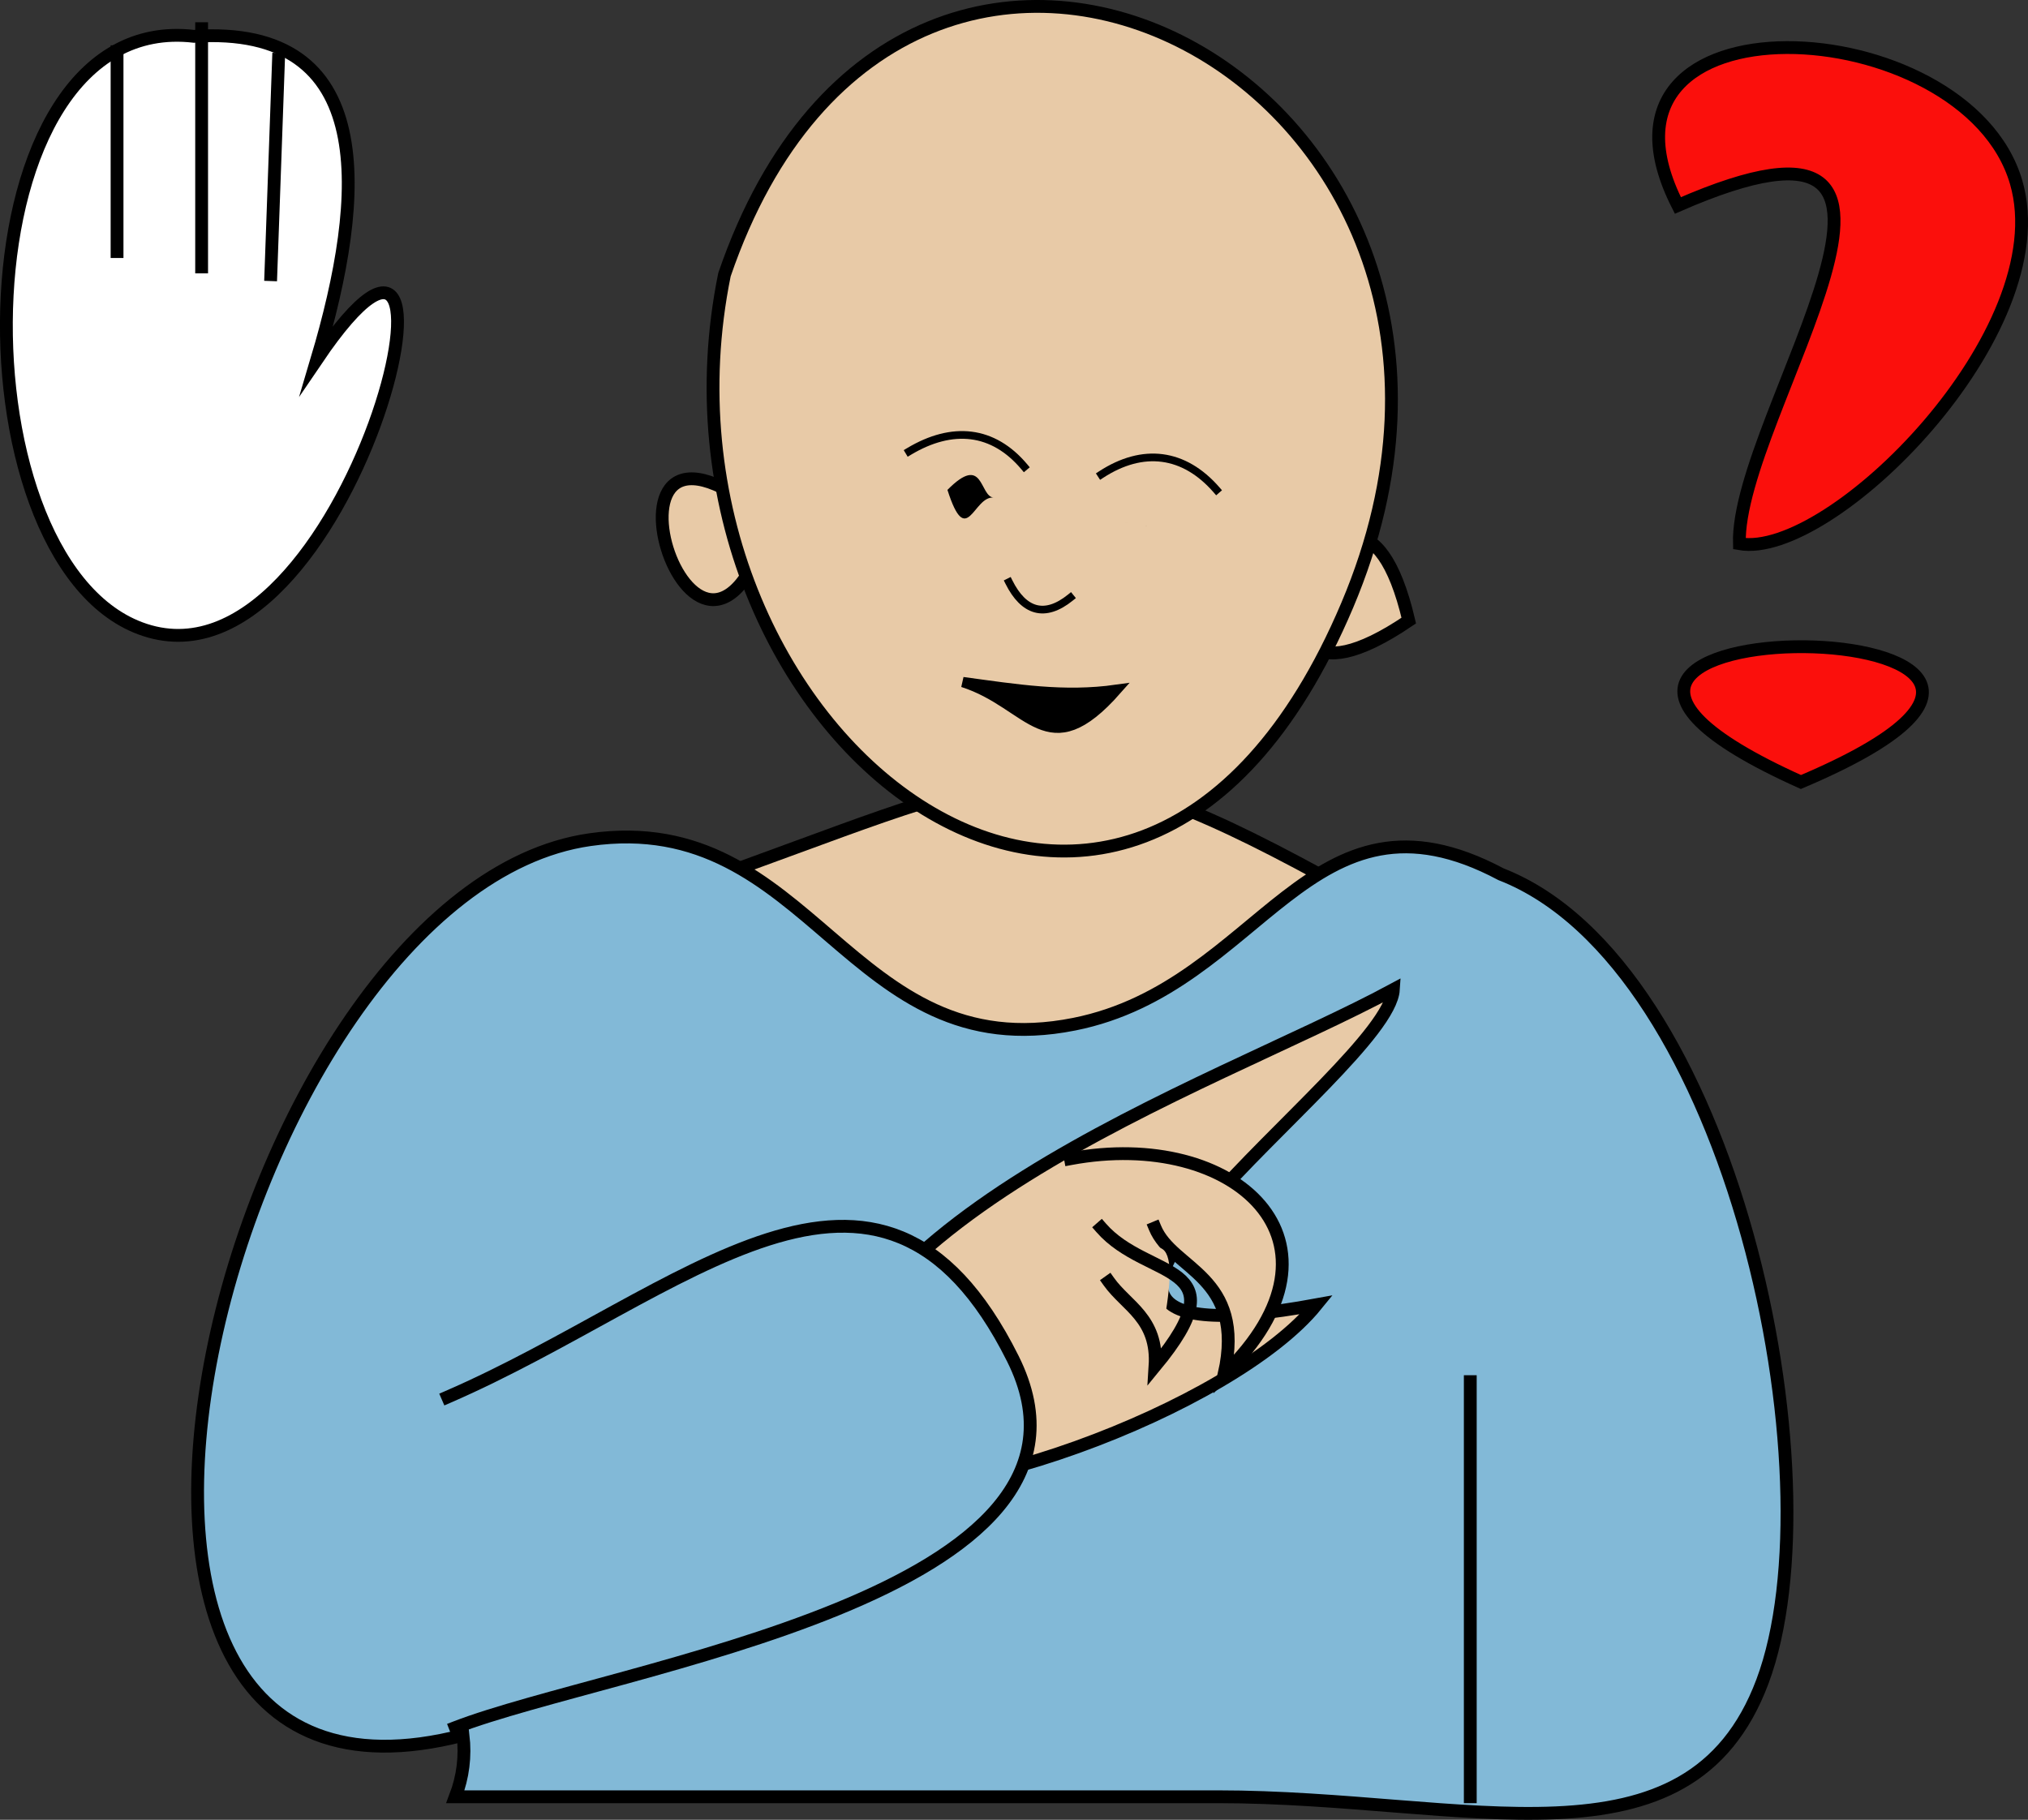 <svg xmlns="http://www.w3.org/2000/svg" xmlns:xlink="http://www.w3.org/1999/xlink" version="1.1" id="Layer_1" x="0px" y="0px" enable-background="new 0 0 822.05 841.89" xml:space="preserve" viewBox="310.71 333.72 197.82 177.54">
<rect x="310.71" y="333.72" width="197.82" height="177.54" fill="#333333" stroke="none"/>
<path fill-rule="evenodd" clip-rule="evenodd" fill="#E8CAA7" stroke="#000000" stroke-width="1.25" stroke-linecap="square" stroke-miterlimit="10" d="  M442.128,420.515c-27.606-15.322-30.437-12.591-58.875-2.25c-12.178,4.428-24.322,28.5-4.33,28.5  C416.255,446.765,431.588,457.405,442.128,420.515z"/>
<path fill-rule="evenodd" clip-rule="evenodd" fill="#82B9D7" stroke="#000000" stroke-width="1.25" stroke-linecap="square" stroke-miterlimit="10" d="  M457.128,419.015c-18.759-9.98-23.304,10.961-41.625,14.625c-22.1,4.42-25.551-21.1-47.25-18  c-35.137,5.02-58.971,99.462-12.375,87.375c0.243,2.061-0.007,4.061-0.75,6c24.777,0,49.554,0,74.331,0  c24.422,0,45.987,7.925,53.169-11.25C490.072,477.89,479.764,427.831,457.128,419.015z"/>
<path fill-rule="evenodd" clip-rule="evenodd" fill="#E8CAA7" stroke="#000000" stroke-width="1.25" stroke-linecap="square" stroke-miterlimit="10" d="  M385.878,384.515C378.636,408.252,366.227,368.06,385.878,384.515L385.878,384.515z"/>
<path fill-rule="evenodd" clip-rule="evenodd" fill="#E8CAA7" stroke="#000000" stroke-width="1.25" stroke-linecap="square" stroke-miterlimit="10" d="  M448.128,394.265C427.658,408.158,442.529,370.307,448.128,394.265L448.128,394.265z"/>
<path fill-rule="evenodd" clip-rule="evenodd" fill="#E8CAA7" stroke="#000000" stroke-width="1.25" stroke-linecap="square" stroke-miterlimit="10" d="  M381.378,360.515c-9.058,44.464,39.362,82.796,60.75,32.25C463.521,342.207,399.265,308.269,381.378,360.515z"/>
<path fill-rule="evenodd" clip-rule="evenodd" fill="#FFFFFF" stroke="#000000" stroke-width="1.25" stroke-linecap="square" stroke-miterlimit="10" d="  M329.628,337.265c18.037-1.207,16.755,15.506,12,31.5c17.443-25.726,3.265,33.964-17.25,26.25  C305.911,388.071,306.511,334.564,329.628,337.265z"/>
<path fill-rule="evenodd" clip-rule="evenodd" fill="#FFFFFF" d="M337.878,339.515l-0.75,21L337.878,339.515z"/>
<line fill="none" stroke="#000000" stroke-width="1.25" stroke-linecap="square" stroke-miterlimit="10" x1="337.878" y1="339.515" x2="337.128" y2="360.515"/>
<path fill-rule="evenodd" clip-rule="evenodd" fill="#FFFFFF" d="M330.378,336.515v23.25V336.515z"/>
<line fill="none" stroke="#000000" stroke-width="1.25" stroke-linecap="square" stroke-miterlimit="10" x1="330.378" y1="336.515" x2="330.378" y2="359.765"/>
<path fill-rule="evenodd" clip-rule="evenodd" fill="#FFFFFF" d="M322.128,338.765v19.5V338.765z"/>
<line fill="none" stroke="#000000" stroke-width="1.25" stroke-linecap="square" stroke-miterlimit="10" x1="322.128" y1="338.765" x2="322.128" y2="358.265"/>
<path fill-rule="evenodd" clip-rule="evenodd" d="M407.628,382.265c-1.976-0.182-2.612,5.153-4.5-0.75  C406.691,377.912,406.227,382.136,407.628,382.265z"/>
<path fill-rule="evenodd" clip-rule="evenodd" d="M424.128,385.265C419.915,384.6,418.452,384.369,424.128,385.265L424.128,385.265z  "/>
<path fill="none" stroke="#000000" stroke-width="0.75" stroke-linecap="square" stroke-miterlimit="10" d="M409.128,390.515  c1.437,2.874,3.489,3.533,6,1.5"/>
<path fill="none" stroke="#000000" stroke-width="0.75" stroke-linecap="square" stroke-miterlimit="10" d="M399.378,377.765  c4.23-2.53,8.203-2.123,11.25,1.5"/>
<path fill="none" stroke="#000000" stroke-width="0.75" stroke-linecap="square" stroke-miterlimit="10" d="M429.378,381.515  c-3.169-3.646-7.188-4.142-11.25-1.5"/>
<path fill-rule="evenodd" clip-rule="evenodd" fill="#FB0F0C" d="M454.128,468.515v40.5V468.515z"/>
<line fill="none" stroke="#000000" stroke-width="1.25" stroke-linecap="square" stroke-miterlimit="10" x1="454.128" y1="468.515" x2="454.128" y2="509.015"/>
<path fill-rule="evenodd" clip-rule="evenodd" stroke="#000000" stroke-linecap="square" stroke-miterlimit="10" d="  M404.628,400.265c5.211,0.707,9.846,1.478,15,0.75C412.846,408.704,411.274,402.393,404.628,400.265z"/>
<path fill-rule="evenodd" clip-rule="evenodd" fill="#E8CAA7" stroke="#000000" stroke-width="1.25" stroke-linecap="square" stroke-miterlimit="10" d="  M446.628,430.265c-17.863,9.656-58.728,22.834-57,48c11.924,3.942,41.342-7.191,49.5-17.25  C401.419,467.93,446.112,438.419,446.628,430.265z"/>
<path fill-rule="evenodd" clip-rule="evenodd" fill="#E8CAA7" d="M423.378,453.515c1.697,4.104,8.873,4.69,6.75,14.25  c13.308-12.891,1.035-23.997-15-21C417.878,449.015,420.628,451.265,423.378,453.515z"/>
<path fill="none" stroke="#000000" stroke-width="1.25" stroke-linecap="square" stroke-miterlimit="10" d="M423.378,453.515  c1.697,4.104,8.873,4.69,6.75,14.25c13.308-12.891,1.035-23.997-15-21"/>
<path fill-rule="evenodd" clip-rule="evenodd" fill="#E8CAA7" d="M418.878,458.765c1.699,2.391,4.803,3.572,4.5,8.25  C425.761,456.335,425.699,451.781,418.878,458.765z"/>
<path fill="none" stroke="#000000" stroke-width="1.25" stroke-linecap="square" stroke-miterlimit="10" d="M418.878,458.765  c1.699,2.391,4.803,3.572,4.5,8.25c8.479-10.273-0.716-8.307-5.25-13.5"/>
<path fill-rule="evenodd" clip-rule="evenodd" fill="#82B9D7" d="M354.378,470.015c22.887-9.918,42.076-29.848,55.125-3.75  c11.547,23.095-39.035,30.068-54.375,36C354.878,491.515,354.628,480.765,354.378,470.015z"/>
<path fill="none" stroke="#000000" stroke-width="1.25" stroke-linecap="square" stroke-miterlimit="10" d="M354.378,470.015  c22.887-9.918,42.076-29.848,55.125-3.75c11.547,23.095-39.035,30.068-54.375,36"/>
<path fill-rule="evenodd" clip-rule="evenodd" fill="#FB0F0C" stroke="#000000" stroke-width="1.25" stroke-linecap="square" stroke-miterlimit="10" d="  M480.378,386.765c-0.378-12.499,24.573-46.373-6-33c-10.757-21.129,28.075-19.202,33-2.25  C511.608,366.074,489.292,388.343,480.378,386.765z M486.378,410.015C446.488,392.075,527.134,392.751,486.378,410.015  L486.378,410.015z"/>
</svg>